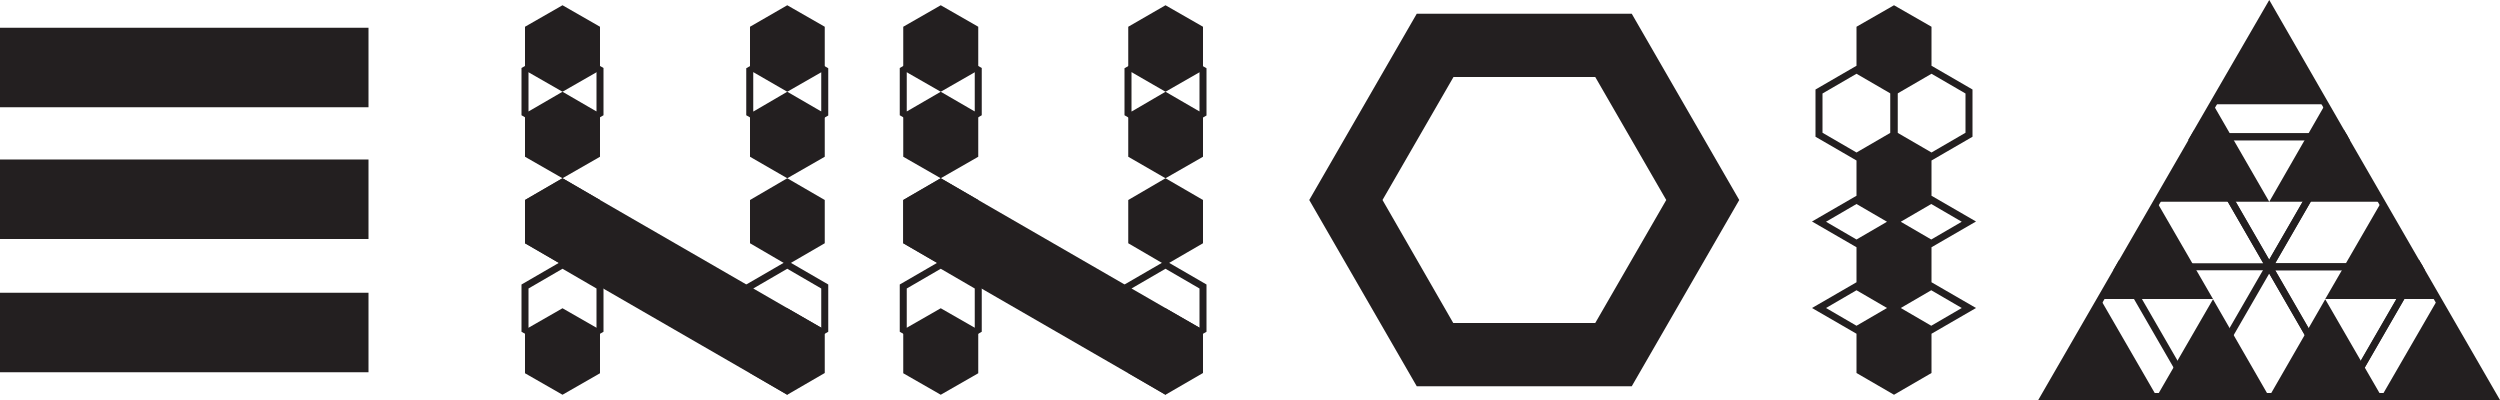 <?xml version="1.0" encoding="utf-8"?>
<!DOCTYPE svg PUBLIC "-//W3C//DTD SVG 1.1//EN" "http://www.w3.org/Graphics/SVG/1.1/DTD/svg11.dtd">
<svg version="1.1" id="ennoia-fractal" xmlns="http://www.w3.org/2000/svg" width="1000" height="160" viewBox="0 0 1000 160" style="fill:#231F20">
	<g>
		<path d="M225,55.6l-16.4-9.5V27.2l16.4-9.5l16.4,9.5v18.9L225,55.6z M211.4,44.6l13.6,7.9l13.6-7.9V28.8L225,21l-13.6,7.9V44.6z" />
		<polygon points="240,80 329.9,131.9 314.9,157.9 225,106 210,97.3 210,80 225,71.3 "/>
		<path d="M314.9,55.6l-16.4-9.5V27.3l16.4-9.5l16.4,9.5v18.9L314.9,55.6z M301.3,44.6l13.6,7.9l13.6-7.9V28.9L314.9,21l-13.6,7.9 V44.6z"/>
		<polygon points="300,45.4 300,62.7 314.9,71.3 329.9,62.7 329.9,45.4 314.9,36.7"/>
		<polygon points="300,80 300,97.3 314.9,106 329.9,97.3 329.9,80 314.9,71.3"/>
		<path d="M314.9,142.2l-16.4-9.5v-18.9l16.4-9.5l16.4,9.5v18.9L314.9,142.2z M301.3,131.1l13.6,7.9l13.6-7.9v-15.7l-13.6-7.9 l-13.6,7.9V131.1z"/>
		<polygon points="300,131.9 300,149.2 314.9,157.9 329.9,149.2 329.9,131.9 314.9,123.3"/>
		<polygon points="300,10.7 300,28.1 314.9,36.7 329.9,28.1 329.9,10.7 314.9,2.1"/>
		<polygon points="240,10.7 240,28.1 225,36.7 210,28.1 210,10.7 225,2.1"/>
		<polygon points="240,45.4 240,62.7 225,71.3 210,62.7 210,45.4 225,36.7"/>
		<path d="M225,142.2l-16.4-9.5v-18.9l16.4-9.5l16.4,9.5v18.9L225,142.2z M211.4,131.1L225,139l13.6-7.9v-15.7l-13.6-7.9l-13.6,7.9 V131.1z"/>
		<polygon points="240,149.3 240,131.9 225,123.3 210,131.9 210,149.3 225,157.9"/>
		<polygon points="240,97.3 240,80 225,71.3 210,80 210,97.3 225,106"/>
	</g>
	<g>
		<path d="M376.3,55.6l-16.4-9.5V27.2l16.4-9.5l16.4,9.5v18.9L376.3,55.6z M362.7,44.6l13.6,7.9l13.6-7.9V28.8L376.3,21l-13.6,7.9 V44.6z"/>
		<polygon points="391.3,80 481.2,131.9 466.2,157.9 376.3,106 361.3,97.3 361.3,80 376.3,71.3"/>
		<path d="M466.2,55.6l-16.4-9.5V27.3l16.4-9.5l16.4,9.5v18.9L466.2,55.6z M452.6,44.6l13.6,7.9l13.6-7.9V28.9L466.2,21l-13.6,7.9 V44.6z"/>
		<polygon points="451.3,45.4 451.3,62.7 466.2,71.3 481.2,62.7 481.2,45.4 466.2,36.7"/>
		<polygon points="451.3,80 451.3,97.3 466.2,106 481.2,97.3 481.2,80 466.2,71.3"/>
		<path d="M466.2,142.2l-16.4-9.5v-18.9l16.4-9.5l16.4,9.5v18.9L466.2,142.2z M452.6,131.1l13.6,7.9l13.6-7.9v-15.7l-13.6-7.9 l-13.6,7.9V131.1z"/>
		<polygon points="451.3,131.9 451.3,149.2 466.2,157.9 481.2,149.2 481.2,131.9 466.2,123.3"/>
		<polygon points="451.3,10.7 451.3,28.1 466.2,36.7 481.2,28.1 481.2,10.7 466.2,2.1"/>
		<polygon points="391.3,10.7 391.3,28.1 376.3,36.7 361.3,28.1 361.3,10.7 376.3,2.1"/>
		<polygon points="391.3,45.4 391.3,62.7 376.3,71.3 361.3,62.7 361.3,45.4 376.3,36.7"/>
		<path d="M376.3,142.2l-16.4-9.5v-18.9l16.4-9.5l16.4,9.5v18.9L376.3,142.2z M362.7,131.1l13.6,7.9l13.6-7.9v-15.7l-13.6-7.9 l-13.6,7.9V131.1z"/>
		<polygon points="391.3,149.3 391.3,131.9 376.3,123.3 361.3,131.9 361.3,149.3 376.3,157.9"/>
		<polygon points="391.3,97.3 391.3,80 376.3,71.3 361.3,80 361.3,97.3 376.3,106"/>
	</g>
	<g>
		<path d="M772.6,98.9l-17.8-10.3l17.8-10.3l17.8,10.3L772.6,98.9z M760.3,88.7l12.2,7.1l12.2-7.1l-12.2-7.1L760.3,88.7z"/>
		<path d="M742.6,98.9l-17.8-10.3l17.8-10.3l17.8,10.3L742.6,98.9z M730.4,88.7l12.2,7.1l12.2-7.1l-12.2-7.1L730.4,88.7z"/>
		<path d="M772.6,133.5l-17.8-10.3l17.8-10.3l17.8,10.3L772.6,133.5z M760.3,123.2l12.2,7.1l12.2-7.1l-12.2-7.1L760.3,123.2z"/>
		<path d="M742.6,133.5l-17.8-10.3l17.8-10.3l17.8,10.3L742.6,133.5z M730.4,123.2l12.2,7.1l12.2-7.1l-12.2-7.1L730.4,123.2z"/>
		<g>
			<path d="M772.6,64.2l-16.4-9.5V35.8l16.4-9.5l16.4,9.5v18.9L772.6,64.2z M759,53.1l13.6,7.9l13.6-7.9V37.4l-13.6-7.9L759,37.4 V53.1z"/>
			<path d="M742.6,64.2l-16.4-9.5V35.8l16.4-9.5l16.4,9.5v18.9L742.6,64.2z M729,53.1l13.6,7.9l13.6-7.9V37.4l-13.6-7.9L729,37.4 V53.1z"/>
			<polygon points="742.6,62.7 742.6,80 757.6,88.7 772.6,80 772.6,62.7 757.6,54"/>
			<polygon points="742.6,97.2 742.6,114.5 757.6,123.2 772.6,114.5 772.6,97.2 757.6,88.6"/>
			<polygon points="742.6,131.9 742.6,149.2 757.6,157.9 772.6,149.2 772.6,131.9 757.6,123.3"/>
			<polygon points="742.6,10.7 742.6,28.1 757.6,36.7 772.6,28.1 772.6,10.7 757.6,2.1"/>
		</g>
	</g>
	<g>
		<g>
			<path d="M880.1,160h-64.8l32.4-56.1L880.1,160z M820.1,157.2h55.2l-27.6-47.8L820.1,157.2z"/>
			<path d="M940,160h-64.8l32.4-56.1L940,160z M880.1,157.2h55.2l-27.6-47.8L880.1,157.2z"/>
			<path d="M1000,160h-64.8l32.4-56.1L1000,160z M940,157.2h55.2l-27.6-47.8L940,157.2z"/>
			<path d="M936.8,159.9l-31.5-54.6h63l0.9,1.4l-30.7,53.2L936.8,159.9z M910.1,108.1l27.6,47.8l27.6-47.8H910.1z"/>
			<path d="M907.7,109.4l-31.5-54.6l0.9-1.5h61.2l0.9,1.5L907.7,109.4z M880.1,56.1l27.6,47.8l27.6-47.8H880.1L880.1,56.1z"/>
			<path d="M910.1,108.1h-64.8L877.7,52L910.1,108.1z M850.1,105.3h55.2l-27.6-47.8L850.1,105.3z"/>
			<path d="M970,108.1h-64.8L937.6,52L970,108.1z M910.1,105.3h55.2l-27.6-47.8L910.1,105.3z"/>
			<path d="M940,56.1h-64.8L907.7,0L940,56.1z M880.1,53.3h55.2L907.7,5.5L880.1,53.3z"/>
		</g>
		<g>
			<polygon points="885.2,41.7 862.7,80.7 907.7,80.7"/>
			<polygon points="930.1,41.7 907.7,80.7 952.6,80.7"/>
			<polygon points="907.7,2.8 885.2,41.7 930.1,41.7"/>
		</g>
		<g>
			<polygon points="840.2,119.7 817.7,158.6 862.7,158.6"/>
			<polygon points="885.2,119.7 862.7,158.6 907.6,158.6"/>
			<polygon points="862.7,80.7 840.2,119.6 885.2,119.6"/>
		</g>
		<g>
			<polygon points="930.1,119.7 907.7,158.6 952.6,158.6"/>
			<polygon points="975.1,119.7 952.6,158.6 997.6,158.6"/>
			<polygon points="952.6,80.7 930.1,119.6 975.1,119.6"/>
		</g>
	</g>
	<g>
		<rect y="11.1" width="147.4" height="31.8"/>
		<rect y="63.8" width="147.4" height="31.8"/>
		<rect y="117.1" width="147.4" height="31.8"/>
	</g>
	<g>
		<g>
			<path d="M638.1,30.8L666.5,80l-28.4,49.2h-56.8L553,80l28.4-49.2H638.1 M652.7,5.5h-86l-43,74.5l43,74.5h86l43-74.5L652.7,5.5 L652.7,5.5z"/>
		</g>
	</g>
</svg>
